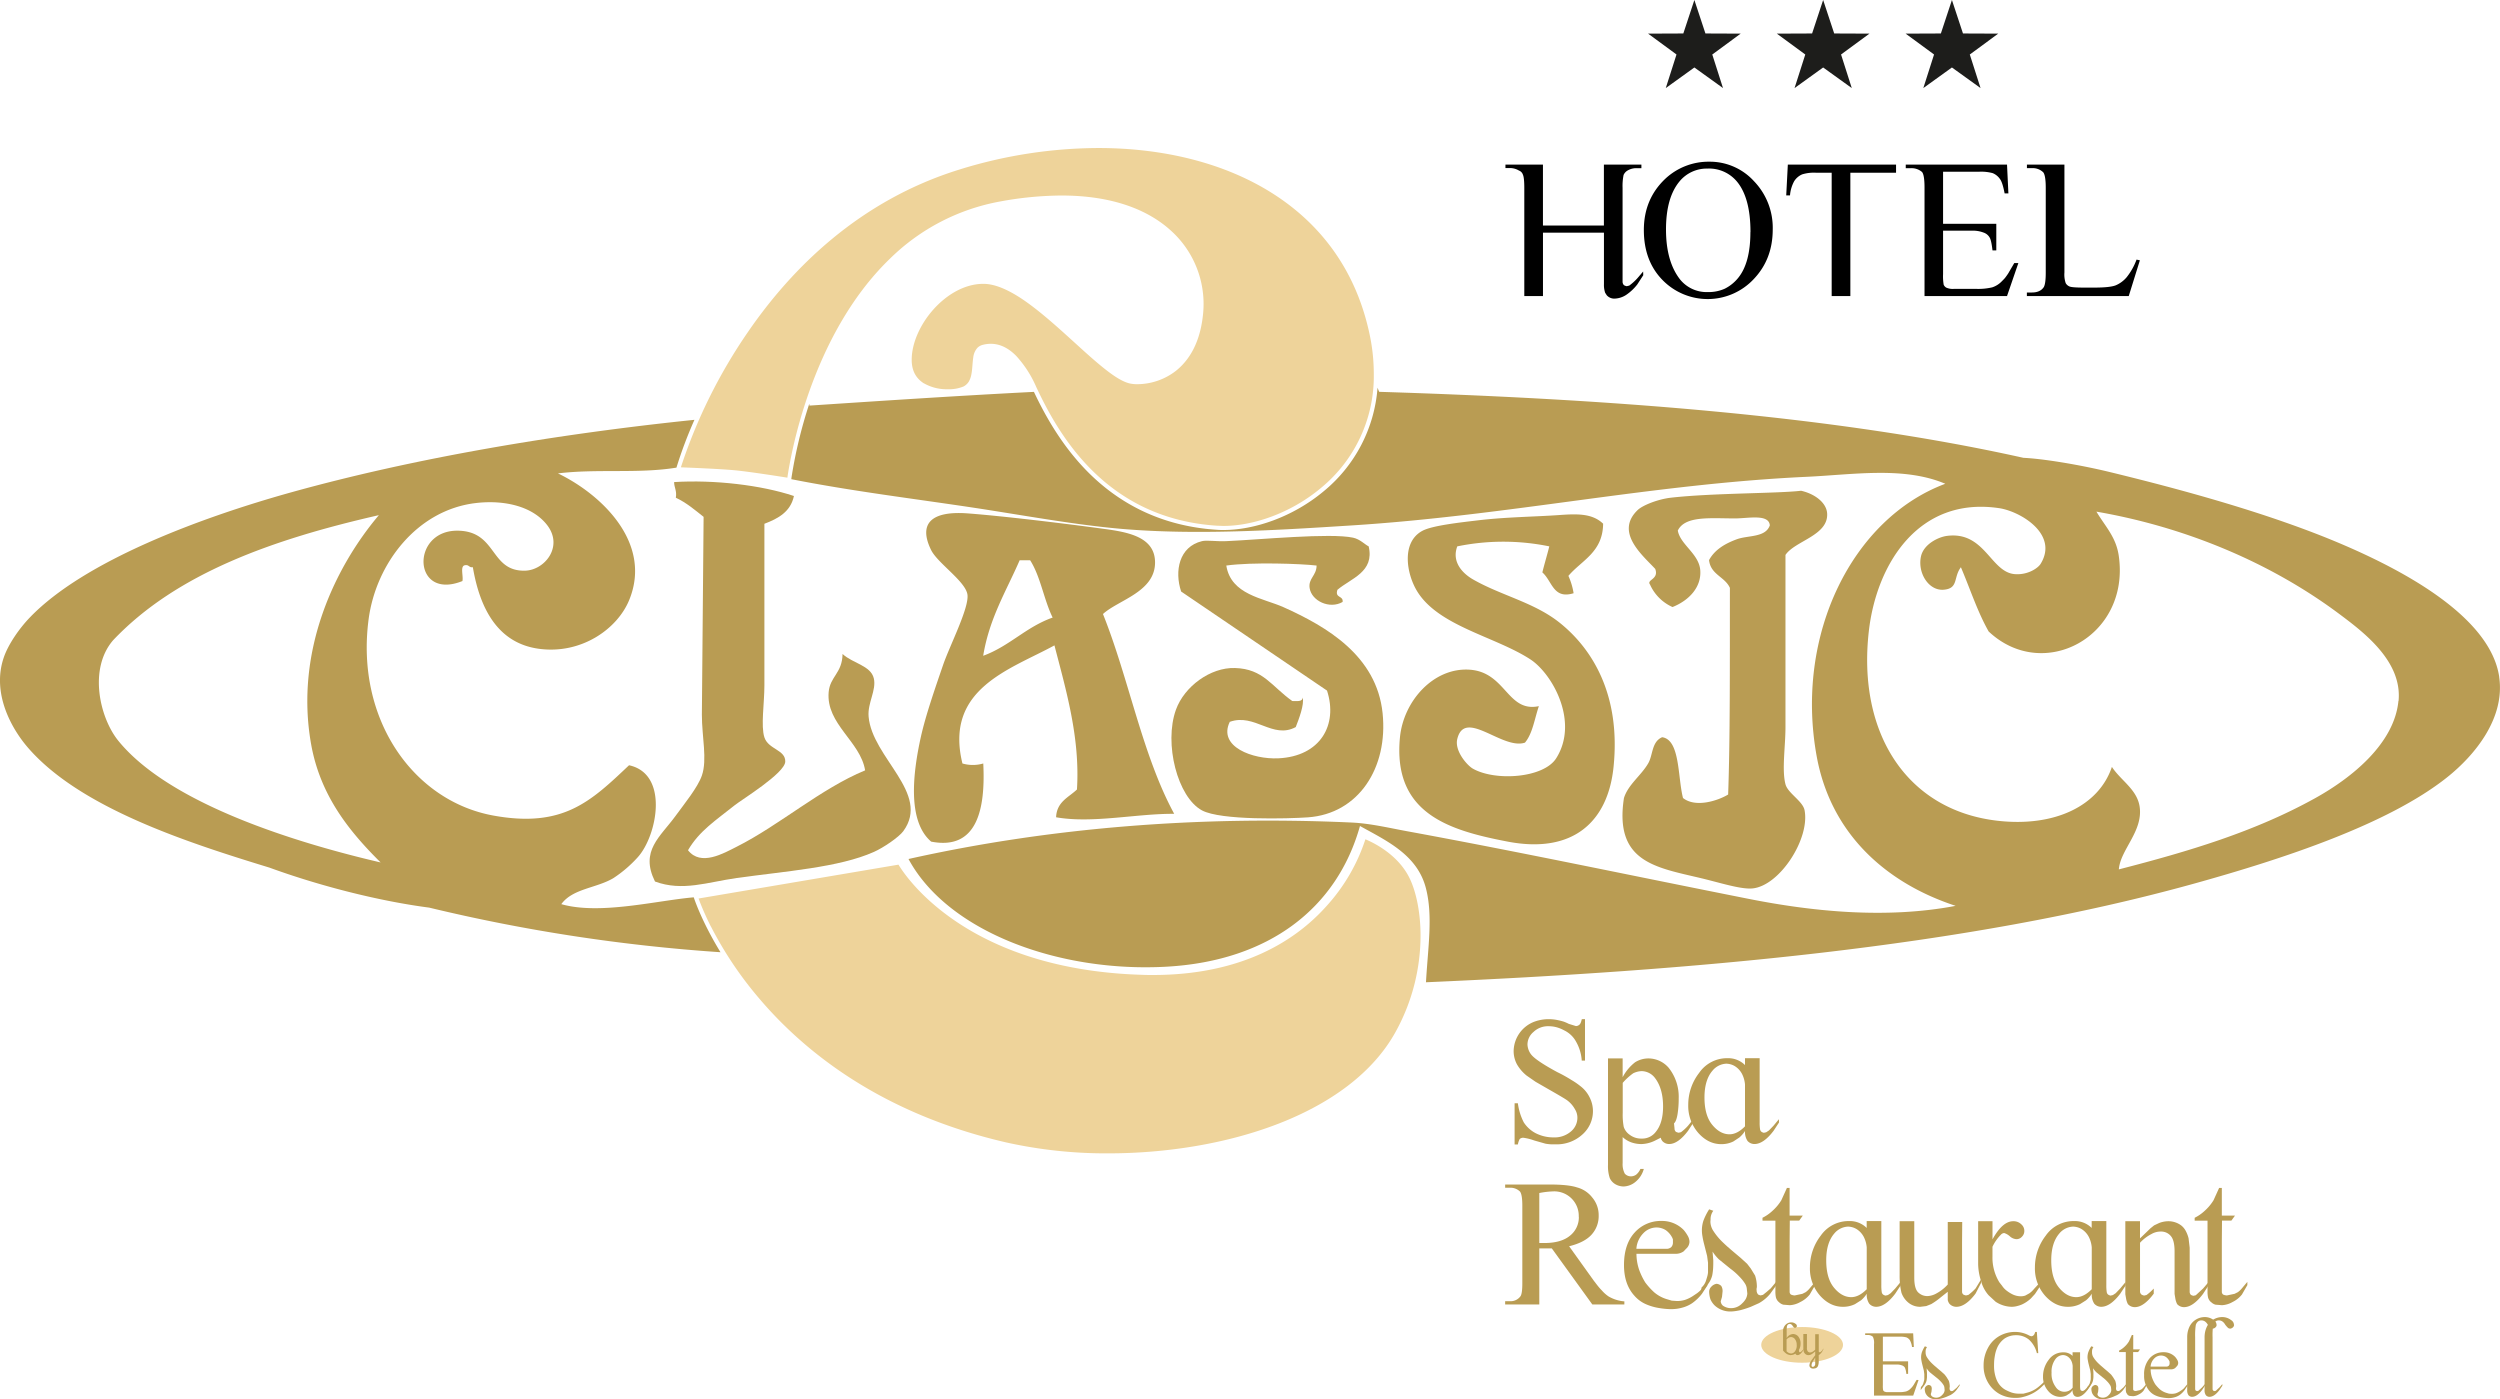 <svg xmlns="http://www.w3.org/2000/svg" viewBox="0 0 1000 559.72"><defs><style>.cls-1{fill:#eed39a;}.cls-2{fill:#b99c53;}.cls-3{fill:#1d1d1b;}</style></defs><title>Logo Hotel Classic</title><g id="Capa_2" data-name="Capa 2"><g id="Capa_1-2" data-name="Capa 1"><path class="cls-1" d="M284.35,370.56a149,149,0,0,0,19,28.44c18.35,21.74,49.12,46.38,99,57.94a183.74,183.74,0,0,0,41,4.4c23.11,0,47.32-3.83,68-11.85s37.88-20.24,47-36.94a79.83,79.83,0,0,0,9.87-38.24c0-10.31-2.14-18.94-4.86-23.95-4.84-9-14.36-13.47-17.2-14.64a73.7,73.7,0,0,1-15.58,26.74C518.24,376.26,496.83,390,461.14,390c-1.38,0-2.78,0-4.2-.07-37.45-1.1-61.92-12.2-77-23.07-13.17-9.47-19.19-18.75-20.55-21L279.44,359.4c.2.55.48,1.33.88,2.33.84,2.1,2.15,5.13,4,8.84"/><path class="cls-1" d="M369.56,153.32a18.32,18.32,0,0,0,9.53,2.38,15.21,15.21,0,0,0,6.33-1.11,5.45,5.45,0,0,0,2.13-2,8.83,8.83,0,0,0,1-2.86c.43-2.12.41-4.56.75-6.72a7,7,0,0,1,1.61-3.82,4.58,4.58,0,0,1,2.19-1.25,12.76,12.76,0,0,1,3.22-.42c3.8,0,7.21,1.83,10.18,4.86a44.42,44.42,0,0,1,7.95,12.31c4.37,9.36,11.3,22.59,22.74,33.8s27.37,20.41,49.88,21.81c.78,0,1.57.07,2.37.07,11.67,0,26.75-5,38.85-15.11a57.78,57.78,0,0,0,21.23-45.56A76,76,0,0,0,548,134.51c-5.29-26-19.49-44.73-38.86-57.07s-43.92-18.23-69.81-18.23a188.87,188.87,0,0,0-55.41,8.56c-40.17,12.41-67.25,39.57-84.72,65a211,211,0,0,0-26.85,54.16h0c3.57.14,15.3.61,21.14,1.14s18.18,2.47,21.46,3c1-7,9-56.55,40.85-87.42a84.32,84.32,0,0,1,44.33-23.07,137.74,137.74,0,0,1,24.48-2.37c20.21,0,34.44,5.63,43.6,13.9a39.46,39.46,0,0,1,13.22,29.5c0,1.21-.06,2.43-.17,3.62-1.08,11.86-5.67,19-11,23.19a25.39,25.39,0,0,1-15.26,5.26,13.82,13.82,0,0,1-3.2-.32c-2.62-.65-5.57-2.47-8.87-5s-6.92-5.72-10.73-9.18c-7.63-6.91-16.07-14.81-24-20-5.32-3.45-10.42-5.65-14.84-5.64H393c-7.27.11-14.38,4.34-19.66,10.27s-8.67,13.52-8.66,20.09v.43c.12,4.51,2.09,7.22,4.84,9"/><path class="cls-2" d="M281.44,206.74c-3.49-2.76-6.84-5.65-11.11-7.65.48-2.79-.66-4-.69-6.26,16-1,34.91,1.21,47.93,5.57-1.34,6.3-6.24,9-11.81,11.11v64.59c0,7.27-1.48,16.33,0,20.85,1.59,4.85,8.51,4.93,8.34,9.72-.17,4.63-17.44,15.2-20.15,17.37-7.66,6.13-14.21,10.28-18.75,18.05,5.11,6.57,14.24,1.24,19.45-1.39,17.29-8.7,33.53-23.17,51.4-30.56-1.89-11.6-15.65-18.49-14.59-31.26.53-6.3,5.45-7.59,5.56-15.29,4.06,3.75,11.28,4.61,12.5,9.74,1.13,4.72-2.55,9.84-2.08,15.28,1.39,16.55,24.95,30.7,13.89,45.84-1.74,2.39-8,6.66-11.8,8.33-14,6.24-35.32,7.68-54.88,10.43C283,352.85,273,356.68,262,352.61c-6.11-12.33,2.11-17.8,8.33-26.39,3.4-4.68,8.77-11.24,10.42-16,2.22-6.4,0-15.47,0-24.31l.69-79.18"/><path class="cls-2" d="M714.19,222v68.77c0,7.87-1.51,17.18,0,22.93.94,3.59,6.93,6.72,7.64,10.41,2.19,11.45-10,30.23-20.84,31.26-4.7.45-13.21-2.36-20.84-4.16-18.12-4.31-34.48-6.5-30.57-32,1.71-5.45,6.9-9,9.72-13.9,1.91-3.31,1.33-8.62,5.56-10.42,7.22,1,6.19,15.95,8.34,24.31,4.9,3.93,13.71,1.23,18.06-1.39.8-22.15.67-51.65.7-82.66-2-4.47-7.71-5.26-8.34-11.11,2.22-4.06,6.17-6.52,11.12-8.34,4.5-1.65,11.47-.6,13.19-5.56-.4-4.67-8.67-2.77-13.89-2.77-9.87,0-20-1.16-22.92,4.86,1,5.67,8.58,9.32,9,16s-4.46,11.91-11.11,14.59a17.79,17.79,0,0,1-9-9c-1.54-2,3.68-2,2.08-6.26-5-5.41-16.36-14.67-6.95-23.61,2-1.86,8-4.27,13.2-4.87,16.74-1.89,42.76-1.67,52.09-2.78,5.56,1.25,10.12,4.79,10.42,9,.64,8.89-12.84,11-16.66,16.67"/><path class="cls-2" d="M407.86,224.11c-5.32,12.28-12.1,23.08-14.58,38.2,10.52-3.84,17.16-11.55,27.78-15.28-3.51-7.14-4.85-16.45-9-22.92Zm33.34,21.53c10.34,25.79,15.75,56.5,28.48,79.89-15.17-.11-32.62,3.94-47.24,1.38.26-6.22,5-7.92,8.34-11.11,1.33-20.84-4.54-40.32-9-57.65-17.59,9.63-44.14,17.27-36.81,47.24a14.89,14.89,0,0,0,8.34,0c.9,18-2.3,34.87-20.84,31.26-9.55-8.16-7.35-27.2-4.17-41.68,1.95-8.84,5.81-19.85,9-29.17C380,258.06,387.56,243.35,387,238s-12-12.7-14.59-18.06c-5.15-10.57.17-15.63,14.59-14.59,13.54,1,38.51,4,54.88,6.24,9.7,1.31,20,3.34,20.14,13.2.17,12-14.79,15.2-20.84,20.83"/><path class="cls-2" d="M641.25,209.52c-.15,11.43-8.58,14.57-13.89,20.83a26.9,26.9,0,0,1,2.08,6.94c-8.19,2.51-8.5-4.81-12.5-8.33.87-3.53,1.9-6.89,2.78-10.41a91.55,91.55,0,0,0-36.81,0c-2.4,6.44,2.45,11,6.25,13.19,11.28,6.48,24.57,9.22,34.73,17.37C637,259.59,648.36,278,645.42,306.77c-2.25,22-16.26,34.88-42.37,29.87-23.57-4.53-46-11.27-43.07-41.68,1.4-14.56,13.44-28,27.79-27.09,14.64.93,15.09,17.25,27.78,14.59-1.72,5-2.49,10.93-5.56,14.59-9,3.06-24.12-13.88-27.09-1.4-1.12,4.75,4,10.55,6.25,11.81,9,5.11,28.32,3.8,33.34-4.17,9.24-14.65-1.57-33.86-10.42-39.59-14-9.09-36.55-13.2-45.15-27.09-4.37-7.06-6.48-19.77,2.09-24.31,4-2.11,15-3.3,22.23-4.17,10.89-1.3,22.61-1.43,32-2.08,7.2-.51,13.57-.88,18.06,3.48"/><path class="cls-2" d="M472.46,236.61c-2.74-8.18-.82-17.94,8.33-20.15,2-.48,5.71.18,9.72,0,13.53-.6,41.6-3.36,50.71-1.39,2.83.61,4.75,2.77,6.25,3.48,2.43,10.26-7.12,12.79-12.5,17.37-1.13,3.44,2.42,2.2,2.08,4.86-5.15,3-12.41-.36-13.2-5.56-.58-3.83,2.75-4.95,2.79-9-6.14-.73-25.74-1.44-36.12,0,1.88,11.73,14.73,13,22.93,16.68,17.11,7.7,37.21,19.32,39.59,42.37,2.27,21.9-9.64,40.24-29.87,41.67-7.8.55-34.83,1.29-42.37-2.78-9.79-5.26-15.3-26.74-10.42-40.28,3.34-9.27,13.79-17,23.62-16.67,11.33.32,14.61,7.32,22.91,13.2,1.85,0,4.1.38,4.17-1.39.7,2.8-1.54,8.64-2.78,11.81-9.24,5-16.43-5.67-26.39-2.09-4.84,10,9.27,15.07,19.45,14.59,16.78-.79,23.91-13.36,19.45-27.09Z"/><path class="cls-2" d="M999.67,270.65c-3.65-24.1-38.57-42.52-62.52-52.79-28.69-12.31-64.23-22-93.77-29.17-11-2.65-25.66-5.17-34-5.56-78.62-17.55-171.25-23.69-257.7-26.4-.25-.54-.46-1.1-.66-1.66a59.28,59.28,0,0,1-21.6,41.48C517,206.9,501.6,212,489.47,212c-.84,0-1.67,0-2.48-.07-22.93-1.42-39.29-10.86-51-22.3-11.1-10.88-18-23.55-22.42-32.88-30.22,1.54-60,3.52-89.8,5.49,0-.24,0-.46-.07-.69A186.06,186.06,0,0,0,316.6,191c0,.28-.07.49-.09.67,24.49,4.84,48.92,7.77,74,11.57,19.56,3,40.13,6.79,58.35,8.33,29.75,2.53,61.7.52,91.69-1.39,63.1-4,120.18-16.57,182-19.45,18.82-.87,38.93-4.25,55.57,2.78C741,207.37,717.78,253.9,726.69,302.6c5.67,30.94,27.69,50.6,55.57,59.74-28.28,5.39-58.08,2.1-82.66-2.77-45.77-9.07-91.57-18.79-136.84-27.09-7.3-1.34-14.69-3.13-22.23-3.47-60.76-2.78-120.79,2-177.13,14.59,15.7,29.13,60.3,45.57,103.49,43.06,40.71-2.37,67.87-23.36,77.1-56.26,10.57,5.9,23,11.49,26.4,25,2.85,11.17.77,23.64,0,37.51,104.32-4.58,214.8-13.7,307.71-39.59,35.3-9.84,77.09-23.57,100.72-42.37,11.11-8.85,23.35-23.69,20.83-40.29m-40.28,9.72c-1.66,17.07-18.61,30.74-33.34,38.91-24.29,13.45-50.35,21.21-78.49,28.47.57-7.82,9.71-15.21,8.33-25-1-7-7.56-10.54-11.11-16-5.25,15.64-23,24.18-45.85,21.53-36.12-4.19-56-34.91-51.39-75.71,3-26.76,19.77-54.09,52.09-49.32,8.52,1.26,23.91,10.39,16.67,22.23-1,1.71-5.14,4.6-10.41,4.16-9.66-.79-11.93-17.25-27.09-15.29-3.43.45-9.4,3.31-10.42,8.34-1.34,6.59,3.15,13.6,9,13.2,6.16-.43,3.9-4.95,7-9,3.67,8.6,6.66,17.88,11.11,25.7,21.81,20.52,56.41,2.15,52.09-29.87-1-7.76-5.22-11.8-9-18.07,36.36,6.28,70.3,20.84,97.24,41,10,7.46,25.15,19,23.62,34.74"/><path class="cls-2" d="M277.52,359h0l0-.07c-14.78,1.26-37.59,7.15-53,2.73,4.57-6.27,14-6.35,20.84-10.41a50.15,50.15,0,0,0,9.73-8.34c7.74-8.52,12.69-33.28-3.47-36.81-15.28,14.46-26.33,25.18-54.18,20.14-32.09-5.79-55.26-38.54-50-78.5,2.92-22.23,19.33-43.84,43.06-46.54,11.3-1.29,22.68,1.32,28.48,9,6.43,8.58-1.18,17.9-9,18.07-14.2.3-11-15.95-27.09-16-18.76,0-17.82,28.16,2.08,20.15.43-1.89-.88-5.52.7-6.25,2-.57,1.8,1,3.47.7,2.88,17,10.23,30.43,26.4,32.64,16.88,2.31,31.33-7.82,36.12-19.45,9.51-23.12-11.47-42.53-28.48-50.7,15.79-1.92,32.2.18,47.4-2.31a171.33,171.33,0,0,1,7.2-19.12c-55.24,5.71-111.9,15.24-161.57,29.08C80.44,207,33.8,224.24,11.93,247c-4.2,4.37-8.61,10.69-10.42,16-4.89,14.26,3.07,28.46,9.72,36.12,20.82,24,63.26,37.74,96.55,47.93,19.21,7,42.78,13.23,63.9,16A694.94,694.94,0,0,0,288.2,380.89C280.38,368.09,277.54,359,277.52,359M47.36,296.35c-7.54-9.27-12-28.86-2.08-40.29,25.36-26.73,63.86-40.33,106.27-50-17.1,20.19-33.83,53.89-27.09,91.69,3.69,20.64,15.37,34.91,27.79,47.23C118.82,337.2,68,321.7,47.36,296.35"/><path class="cls-2" d="M634,407.66v16.57h-1.3a17.5,17.5,0,0,0-2.25-7.52,10.65,10.65,0,0,0-4.77-4.56,14.3,14.3,0,0,0-3-1.23,11.87,11.87,0,0,0-3.22-.43,8.37,8.37,0,0,0-6.08,2.31,6.59,6.59,0,0,0-2.39,5,7,7,0,0,0,1.52,4.06q2,2.46,10.42,7a56.13,56.13,0,0,1,5.72,3.18,28.22,28.22,0,0,1,3.47,2.38,12.64,12.64,0,0,1,3.69,4.45,12.15,12.15,0,0,1,1.37,5.54,12.44,12.44,0,0,1-4.2,9.37,15.21,15.21,0,0,1-10.86,3.95c-.53,0-1.08,0-1.66,0a20.14,20.14,0,0,1-2.24-.25l-4.56-1.3a20.19,20.19,0,0,0-4.34-1.08,2.11,2.11,0,0,0-1.45.51,7.71,7.71,0,0,0-.72,2.17h-1.31V441.3h1.31a23,23,0,0,0,2.35,7.63,12.61,12.61,0,0,0,4.81,4.37,15.62,15.62,0,0,0,7.09,1.66,10,10,0,0,0,6.95-2.35,7.15,7.15,0,0,0,2.61-5.46,6.36,6.36,0,0,0-1-3.48,11,11,0,0,0-3-3.47q-.8-.66-7.53-4.49l-5.21-3-3.55-2.46a16,16,0,0,1-3.91-4.56,11.16,11.16,0,0,1-1.3-5.43,12.78,12.78,0,0,1,8.47-11.65,16.53,16.53,0,0,1,5.5-.94,17.21,17.21,0,0,1,3.58.36,25.17,25.17,0,0,1,2.46.62,17.39,17.39,0,0,1,2.06.9l2.82.87a2,2,0,0,0,1.37-.51c.39-.24.72-1,1-2.24Z"/><path class="cls-2" d="M677.38,449l-2.17,3.33q-4,5.29-7.57,5.28a3.64,3.64,0,0,1-2.74-1.23l-.44-.72-.14-.58-2.53,1.27a13.2,13.2,0,0,1-5,1.27,12,12,0,0,1-4.55-.78,10.19,10.19,0,0,1-3.18-2v10.35a8,8,0,0,0,.86,4.27,3.26,3.26,0,0,0,2.37,1.08,3.63,3.63,0,0,0,2.15-.66,6,6,0,0,0,1.72-2.3h1.36a10,10,0,0,1-3.44,5.26,7.78,7.78,0,0,1-4.66,1.75,6.75,6.75,0,0,1-3.08-.79,5.53,5.53,0,0,1-2.42-2.54,14.94,14.94,0,0,1-.72-5.3V423.36h5.86v7.53a18.31,18.31,0,0,1,5-6,10.07,10.07,0,0,1,5.27-1.52,10.74,10.74,0,0,1,8.15,3.76,18.56,18.56,0,0,1,4,12.16,39.87,39.87,0,0,1-.47,6.44c-.32,1.88-.79,3.09-1.41,3.62l.21,2a1.77,1.77,0,0,0,.56,1.38,4.18,4.18,0,0,0,1.11.36l.92-.22a18.54,18.54,0,0,0,2.83-2.6l2.12-2.61Zm-12.15-6.41q0-7.14-3.24-11.4a6.83,6.83,0,0,0-5.33-2.74,8.23,8.23,0,0,0-3.39.87,24.4,24.4,0,0,0-4.18,3.82v12.05a26.19,26.19,0,0,0,.4,5.55,6.18,6.18,0,0,0,2.34,3.14,7.49,7.49,0,0,0,4.83,1.55,6.77,6.77,0,0,0,5.69-2.74q2.88-3.53,2.88-10.1"/><path class="cls-2" d="M711.6,449l-2.18,3.33q-4,5.28-7.64,5.28a3.68,3.68,0,0,1-2.76-1.23,6.34,6.34,0,0,1-1-4,11.55,11.55,0,0,1-2.31,2.64l-2.38,1.57a10.77,10.77,0,0,1-4.83,1.07q-5.19,0-9.2-4.51a16.42,16.42,0,0,1-4-11.3,20.75,20.75,0,0,1,4.34-12.67A13.54,13.54,0,0,1,691,423.28a9.5,9.5,0,0,1,7,2.75v-2.75h5.86V449a16.34,16.34,0,0,0,.15,2.61,1.63,1.63,0,0,0,.54,1.08,2.77,2.77,0,0,0,1,.43l.94-.22,1.09-.72,1.81-1.88,2.17-2.61ZM698,450.5V433.83a11.29,11.29,0,0,0-1.19-4.26,8.16,8.16,0,0,0-2.86-3.1,7,7,0,0,0-3.4-1,7.57,7.57,0,0,0-5.57,2.82Q681.79,432,681.79,439q0,7.15,3.11,10.93t6.88,3.79q3.1,0,6.22-3.18"/><path class="cls-2" d="M649.74,521.78H636.93l-16.21-22.43h-5v22.43H602.06v-1.31h1.81a4.83,4.83,0,0,0,4.34-2q.73-1.08.72-5.21v-31q0-4.48-.94-5.64a5.4,5.4,0,0,0-4.12-1.52h-1.81v-1.3h17.44q7.82,0,11.29,1.16A11.41,11.41,0,0,1,636.9,479a10.89,10.89,0,0,1,2.57,7.2,11,11,0,0,1-2.82,7.63q-2.82,3.15-9,4.67l9.84,13.74,1.23,1.6c.77,1,1.42,1.74,2,2.32a14,14,0,0,0,2.67,2.39,14.75,14.75,0,0,0,6.36,2ZM631.5,486.69a9.79,9.79,0,0,0-10.28-10.13,33.4,33.4,0,0,0-5.5.65v20h2q6.73,0,10.27-2.93a9.36,9.36,0,0,0,3.55-7.56"/><path class="cls-2" d="M682.95,514.18l-2.17,3.33a18.06,18.06,0,0,1-3.91,3.76,13,13,0,0,1-4.05,1.81,17.09,17.09,0,0,1-2.17.44,19.33,19.33,0,0,1-2.53.14,31.32,31.32,0,0,1-4.37-.43,21.28,21.28,0,0,1-5.47-1.59,13,13,0,0,1-4.56-3.4q-4.13-4.56-4.12-12.23,0-8.32,4.27-13a14,14,0,0,1,10.71-4.63,12.1,12.1,0,0,1,8.9,3.62,15,15,0,0,1,1.59,2.28,4.9,4.9,0,0,1,.72,2.42,3.84,3.84,0,0,1-1.37,2.82l-.94,1a5.35,5.35,0,0,1-3.26,1H654.58a20.25,20.25,0,0,0,1.09,6.44,26.52,26.52,0,0,0,2.46,5.06,28.51,28.51,0,0,0,3.55,3.91,14.08,14.08,0,0,0,4.85,2.68l2.17.65,2.1.15a11.13,11.13,0,0,0,3.15-.44,14.08,14.08,0,0,0,3.58-1.81l1.3-.87a13.53,13.53,0,0,0,1.05-.87,7.43,7.43,0,0,0,.9-1l2.17-2.61Zm-14-19a8.41,8.41,0,0,0-2.63-3.11,6.94,6.94,0,0,0-3.73-1.08,7.3,7.3,0,0,0-5.26,2.31,9.81,9.81,0,0,0-2.78,6.22h11.86a2.79,2.79,0,0,0,2.1-.68,2.68,2.68,0,0,0,.66-1.92v-1.16Z"/><path class="cls-2" d="M710.52,514.11l-2.39,3.33a15.47,15.47,0,0,1-4.56,3.83l-3.25,1.45a37.71,37.71,0,0,1-4.27,1.37c-.63.14-1.28.26-2,.36a14.34,14.34,0,0,1-2,.15,9.13,9.13,0,0,1-6.15-2.39,7.88,7.88,0,0,1-1.74-2.53,10.6,10.6,0,0,1-.5-3,2.87,2.87,0,0,1,.87-2,3.63,3.63,0,0,1,2.1-1.16,3,3,0,0,1,1.88.87,3.82,3.82,0,0,1,.51,2.26l-.22,2.11-.51,1.75a2.55,2.55,0,0,0,.87,1.75,5.65,5.65,0,0,0,3.33,1,6,6,0,0,0,4.27-1.81,8.26,8.26,0,0,0,1.52-1.82,5.52,5.52,0,0,0,.65-2.18l-.22-2.1a4.64,4.64,0,0,0-.65-1.82,16.44,16.44,0,0,0-2.32-2.9,26.28,26.28,0,0,0-3.62-3.19l-4.56-3.7a16.7,16.7,0,0,1-2.54-3.12l.29,3.55v1q0,1.16-.07,2.28a24.48,24.48,0,0,1-.33,2.61,9.57,9.57,0,0,1-1.7,3.58l-2.82,3.83.22-2.46a6.26,6.26,0,0,0,1.81-2.82c.24-.77.42-1.37.54-1.81a8.24,8.24,0,0,0,.25-1.45v-3.83l-.37-2.75-1.34-5.28c-.2-.82-.37-1.67-.52-2.57a13.6,13.6,0,0,1-.22-2.14,12.55,12.55,0,0,1,.58-4,22.2,22.2,0,0,1,.91-2.13,24.55,24.55,0,0,1,1.41-2.5l1.66.58a5.63,5.63,0,0,0-1.09,3.47l-.07.87a7,7,0,0,0,1.16,3.69,24.26,24.26,0,0,0,3.26,4.05q1,1,2.46,2.32,1.08.95,2.53,2.17l2.75,2.32,2.53,2.31,1.45,1.88,1.73,2.82a14.84,14.84,0,0,1,.72,4.2,3.76,3.76,0,0,1-.15,1.16l.07,1a2.67,2.67,0,0,0,.58,1.23,3.6,3.6,0,0,0,1,.36l.94-.22,1.44-1.15,1.67-1.45,2.17-2.61Z"/><path class="cls-2" d="M711.46,520.77a3.82,3.82,0,0,1-1.08-1.74,11,11,0,0,1-.22-2.53V488.27H705v-1.16a16.65,16.65,0,0,0,3.84-2.64,19.06,19.06,0,0,0,3.7-4.38l2.23-4.92h1.07v11.07h5.28l-1.44,2h-3.76l-.07,8.32v20.26a1.46,1.46,0,0,0,.51,1,4.12,4.12,0,0,0,1.53.36l3.06-.65,1.31-.66a8.26,8.26,0,0,0,1.61-1.52l2.19-2.61v1.3l-2.17,3.77a10.85,10.85,0,0,1-3.77,3,9.56,9.56,0,0,1-4.2,1.27l-2.6-.21a4,4,0,0,1-1.88-1.16"/><path class="cls-2" d="M760.29,514.11l-2.18,3.33q-4,5.28-7.64,5.28a3.68,3.68,0,0,1-2.76-1.23,6.34,6.34,0,0,1-1-4,11.55,11.55,0,0,1-2.31,2.64L742,521.65a10.77,10.77,0,0,1-4.83,1.07q-5.19,0-9.2-4.51a16.42,16.42,0,0,1-4-11.3,20.75,20.75,0,0,1,4.34-12.67,13.54,13.54,0,0,1,11.36-5.81,9.5,9.5,0,0,1,7,2.75v-2.75h5.86v25.69a16.34,16.34,0,0,0,.15,2.61,1.63,1.63,0,0,0,.54,1.08,2.77,2.77,0,0,0,1,.43l.94-.22,1.09-.72,1.81-1.88,2.17-2.61Zm-13.6,1.53V499a11.29,11.29,0,0,0-1.19-4.26,8.16,8.16,0,0,0-2.86-3.1,7,7,0,0,0-3.4-1,7.57,7.57,0,0,0-5.57,2.82q-3.19,3.75-3.18,10.68,0,7.15,3.11,10.93t6.88,3.79q3.1,0,6.22-3.18"/><path class="cls-2" d="M792.42,513.17l-2.2,4.27q-4,5.29-7.68,5.28a3.71,3.71,0,0,1-2.78-1.23,3.92,3.92,0,0,1-.66-1.45v-3.33l-2.61,2.07a29,29,0,0,1-4,2.86l-2,.79-2.39.29a7.38,7.38,0,0,1-4.52-1.48,8.92,8.92,0,0,1-3-4.15,29.11,29.11,0,0,1-.73-7V488.49h5.86v22.57q0,4.41,1.59,5.93a5.65,5.65,0,0,0,1.67,1.08,5.38,5.38,0,0,0,2.1.36,8,8,0,0,0,3.4-1,17.27,17.27,0,0,0,4.63-3.62v-25h5.79l-.07,8.18v19.83a1.45,1.45,0,0,0,.53,1,3.86,3.86,0,0,0,1.06.36l.94-.22a19.39,19.39,0,0,0,2.89-2.6l2.17-3.55Z"/><path class="cls-2" d="M816.3,514.11,814,517.58l-1.73,1.88a13.56,13.56,0,0,1-3.47,2.32,11.91,11.91,0,0,1-1.7.58,8.75,8.75,0,0,1-2.42.36,11.83,11.83,0,0,1-3.08-.47,12.11,12.11,0,0,1-3.36-1.56l-2.82-2.61a14.07,14.07,0,0,1-3-5.68,23,23,0,0,1-1.16-6.76V488.49H797v7.24q4-7.24,8.27-7.24a4.38,4.38,0,0,1,3.24,1.23,3.43,3.43,0,0,1,1.22,2.67,3.2,3.2,0,0,1-.94,2.28,2.91,2.91,0,0,1-2.16,1,4.24,4.24,0,0,1-2.66-1.12,6.2,6.2,0,0,0-2.3-1.34,2,2,0,0,0-1.37.73,17.12,17.12,0,0,0-3.31,4.77v3.91a18.82,18.82,0,0,0,2.74,10.28l1.08,1.38a8.08,8.08,0,0,0,1.87,2,13.94,13.94,0,0,0,2.45,1.52,7.85,7.85,0,0,0,3.1.72,5.45,5.45,0,0,0,1.87-.29l1.59-.87a8.81,8.81,0,0,0,1.94-1.81l2.6-2.82Z"/><path class="cls-2" d="M850.3,514.11l-2.18,3.33q-4,5.28-7.64,5.28a3.68,3.68,0,0,1-2.76-1.23,6.34,6.34,0,0,1-1-4,11.55,11.55,0,0,1-2.31,2.64L832,521.65a10.77,10.77,0,0,1-4.83,1.07q-5.19,0-9.2-4.51a16.42,16.42,0,0,1-4-11.3,20.75,20.75,0,0,1,4.34-12.67,13.54,13.54,0,0,1,11.36-5.81,9.5,9.5,0,0,1,7,2.75v-2.75h5.86v25.69a16.34,16.34,0,0,0,.15,2.61,1.63,1.63,0,0,0,.54,1.08,2.77,2.77,0,0,0,1,.43l.94-.22,1.09-.72,1.81-1.88,2.17-2.61Zm-13.6,1.53V499a11.29,11.29,0,0,0-1.19-4.26,8.16,8.16,0,0,0-2.86-3.1,7,7,0,0,0-3.4-1,7.57,7.57,0,0,0-5.57,2.82q-3.19,3.75-3.18,10.68,0,7.15,3.11,10.93t6.88,3.79q3.1,0,6.22-3.18"/><path class="cls-2" d="M883.37,514.25l-2.17,3.33q-4,5.28-7.6,5.28a3.65,3.65,0,0,1-2.75-1.23,7.9,7.9,0,0,1-.73-2.32l-.29-1.73v-17q0-3.9-1.16-5.71a5,5,0,0,0-4.34-2.25,7.35,7.35,0,0,0-3.76,1,16.39,16.39,0,0,0-4.56,3.48v19.68a1.79,1.79,0,0,0,.65,1.09,3.74,3.74,0,0,0,1,.36l.94-.22a19.06,19.06,0,0,0,2.9-2.6v2.06q-4,5.39-7.6,5.39a3.64,3.64,0,0,1-2.75-1.24,7.79,7.79,0,0,1-.73-2.26l-.29-1.67V488.49H856v6.87l4.2-4.05,1.44-1.16,2-.94a10.52,10.52,0,0,1,3.62-.72,8.59,8.59,0,0,1,5.28,1.73,6.88,6.88,0,0,1,1.73,2.1,12.51,12.51,0,0,1,1.16,3l.44,3.76v17.51a1.84,1.84,0,0,0,.5,1.37,3.55,3.55,0,0,0,1,.36l.94-.22,2.9-2.67,2.17-2.53Z"/><path class="cls-2" d="M884.31,520.77a3.86,3.86,0,0,1-1.08-1.74,11,11,0,0,1-.22-2.53V488.27h-5.14v-1.16a16.66,16.66,0,0,0,3.85-2.64,19.16,19.16,0,0,0,3.7-4.38l2.23-4.92h1.08v11.07H894l-1.45,2H888.8l-.07,8.32v20.26a1.47,1.47,0,0,0,.51,1,4.12,4.12,0,0,0,1.53.36l3.06-.65,1.31-.66a8.56,8.56,0,0,0,1.61-1.52l2.19-2.61v1.3l-2.17,3.77a10.78,10.78,0,0,1-3.76,3,9.58,9.58,0,0,1-4.2,1.27l-2.61-.21a4,4,0,0,1-1.88-1.16"/><path d="M657.3,110.09l-2.38,3.68a19.16,19.16,0,0,1-4.53,4.24,9,9,0,0,1-4.69,1.44,4,4,0,0,1-3-1.35l-.64-1a9.62,9.62,0,0,1-.48-3.42V93.08H617.19v25.34h-7.47V75.21q0-4.13-.55-5.32a2.6,2.6,0,0,0-1.59-1.67,7,7,0,0,0-3.49-1h-1.91V65.84h15V90.22h24.38V65.84h15v1.43h-1.91a6.84,6.84,0,0,0-3.5.87A3.89,3.89,0,0,0,649.43,70a22.33,22.33,0,0,0-.4,5.16v37.41a2,2,0,0,0,.56,1.51,3.73,3.73,0,0,0,1.11.4l1-.24a21.28,21.28,0,0,0,3.18-2.86l2.38-2.78Z"/><path d="M709.09,91.81q0,11.84-7.59,19.82A25.24,25.24,0,0,1,665,112q-7.46-7.63-7.46-20t8.58-20.49a25.35,25.35,0,0,1,17.71-6.83,23.87,23.87,0,0,1,17.75,7.78,26.84,26.84,0,0,1,7.51,19.38m-8.9,1q0-13.58-5.32-20.1A14.51,14.51,0,0,0,683,67.43a14.14,14.14,0,0,0-11.28,5.24q-5.33,6.52-5.32,19.14t5.48,19.78a13.64,13.64,0,0,0,11.2,5.24,15.89,15.89,0,0,0,6.83-1.35,16.25,16.25,0,0,0,5.4-4.37q4.85-6,4.85-18.27"/><path d="M732.67,118.42V69.09H726.4a16,16,0,0,0-5.48.64,7,7,0,0,0-3.26,2.78A14.24,14.24,0,0,0,716,78.15h-1.51l.64-12.31h43.29v3.26H740.14v49.33Z"/><path d="M807.34,105.23l-4.53,13.19h-33V75q0-5-1-6.2a6.41,6.41,0,0,0-4.69-1.51H762.3V65.84h40.51l.55,11.52h-1.51Q801,72.91,800,71.63a6.52,6.52,0,0,0-2.94-2.38,17.77,17.77,0,0,0-5.4-.56H777.23V89.51h21.29v10.64H797q-.47-4.05-1.11-5.08a4.39,4.39,0,0,0-2.35-2,12,12,0,0,0-4.8-.8H777.23v17.4a19.59,19.59,0,0,0,.24,4.21,2.46,2.46,0,0,0,1,1.15,6.3,6.3,0,0,0,3.1.52h8.89a24.65,24.65,0,0,0,6.4-.6,9.4,9.4,0,0,0,3.93-2.5c.58-.58,1-1,1.27-1.35s.66-.87,1.19-1.67l2.46-4.21Z"/><path d="M855.95,104.12l-4.45,14.3H810.75V117h2q3.33,0,4.76-2.15.79-1.35.79-5.8V75.13q0-4.92-1-6.2a6,6,0,0,0-4.53-1.67h-2V65.84h15V109a10.65,10.65,0,0,0,.51,4.25,3.12,3.12,0,0,0,1.55,1.35q1,.44,6,.44h3.81q6.35,0,8.65-.91a11.64,11.64,0,0,0,4.33-3.18,25.29,25.29,0,0,0,4-7.11Z"/><polygon class="cls-3" points="780.77 0 785.19 13.39 799.29 13.45 787.92 21.8 792.22 35.23 780.77 26.99 769.33 35.23 773.62 21.8 762.25 13.45 776.35 13.39 780.77 0"/><polygon class="cls-3" points="729.26 0 733.68 13.39 747.78 13.45 736.42 21.8 740.71 35.23 729.26 26.99 717.82 35.23 722.11 21.8 710.74 13.45 724.84 13.39 729.26 0"/><polygon class="cls-3" points="677.75 0 682.17 13.39 696.27 13.45 684.91 21.8 689.2 35.23 677.75 26.99 666.31 35.23 670.6 21.8 659.23 13.45 673.33 13.39 677.75 0"/><path class="cls-2" d="M767.42,552l-2.14,6.25H749.61V537.66a5.69,5.69,0,0,0-.45-2.94,3,3,0,0,0-2.22-.72h-.87v-.67h19.2l.26,5.46h-.72a7.7,7.7,0,0,0-.86-2.71,3.08,3.08,0,0,0-1.39-1.13,8.45,8.45,0,0,0-2.56-.27h-6.85v9.86h10.09v5h-.72a7.39,7.39,0,0,0-.53-2.41,2.06,2.06,0,0,0-1.11-.94,5.72,5.72,0,0,0-2.28-.38h-5.46v8.25a9.3,9.3,0,0,0,.11,2,1.18,1.18,0,0,0,.49.55,3,3,0,0,0,1.47.25h4.22a11.61,11.61,0,0,0,3-.28,4.43,4.43,0,0,0,1.86-1.19c.28-.28.48-.49.6-.64s.31-.41.57-.79l1.17-2Z"/><path class="cls-2" d="M783.83,554.26,782.59,556a8,8,0,0,1-2.37,2l-1.69.75a19.07,19.07,0,0,1-2.22.71c-.33.07-.67.14-1,.19a7.53,7.53,0,0,1-1.05.07,4.76,4.76,0,0,1-3.2-1.24,4.19,4.19,0,0,1-.9-1.32,5.45,5.45,0,0,1-.26-1.58,1.49,1.49,0,0,1,.45-1,1.89,1.89,0,0,1,1.09-.6,1.55,1.55,0,0,1,1,.46,2,2,0,0,1,.26,1.18l-.11,1.1-.26.91a1.32,1.32,0,0,0,.45.91,2.94,2.94,0,0,0,1.73.53,3.12,3.12,0,0,0,2.22-.94,4.3,4.3,0,0,0,.79-.95,2.83,2.83,0,0,0,.34-1.13l-.11-1.09a2.36,2.36,0,0,0-.34-.94,8.37,8.37,0,0,0-1.2-1.51,14,14,0,0,0-1.88-1.66l-2.37-1.92a8.56,8.56,0,0,1-1.32-1.63l.15,1.85v.53c0,.4,0,.8,0,1.18a13.34,13.34,0,0,1-.17,1.36,5,5,0,0,1-.89,1.86l-1.47,2,.11-1.28a3.29,3.29,0,0,0,.94-1.47l.28-.94a4.36,4.36,0,0,0,.13-.75v-2l-.19-1.43-.7-2.75c-.1-.42-.19-.87-.27-1.34a6.83,6.83,0,0,1-.12-1.11,6.55,6.55,0,0,1,.3-2.07,11.9,11.9,0,0,1,.47-1.11,13.34,13.34,0,0,1,.73-1.3l.87.3a2.91,2.91,0,0,0-.57,1.8l0,.45a3.65,3.65,0,0,0,.6,1.92,12.67,12.67,0,0,0,1.69,2.11q.52.52,1.28,1.2l1.32,1.13,1.43,1.21,1.32,1.2.75,1,.9,1.47a7.67,7.67,0,0,1,.37,2.18,2,2,0,0,1-.07.6l0,.53a1.39,1.39,0,0,0,.3.64,1.93,1.93,0,0,0,.53.19l.49-.11.75-.6.87-.75,1.13-1.35Z"/><path class="cls-2" d="M818.72,552.64a33.39,33.39,0,0,1-3,2.94,15.77,15.77,0,0,1-4.21,2.48c-.5.2-1,.37-1.51.52-.25.08-.68.19-1.3.34a11.36,11.36,0,0,1-2.58.23,12.87,12.87,0,0,1-5.74-1.26,12,12,0,0,1-4.38-3.67,13.07,13.07,0,0,1-2.56-8.05,14.52,14.52,0,0,1,1.67-6.87,11.79,11.79,0,0,1,4.57-4.85,12.6,12.6,0,0,1,6.44-1.68,11.72,11.72,0,0,1,5.34,1.32,3.54,3.54,0,0,0,1.09.41,1.27,1.27,0,0,0,.87-.38l.34-.45.34-.9h.64l.56,8.47h-.56a10.6,10.6,0,0,0-3.22-5.44,7.88,7.88,0,0,0-5.1-1.71,8.1,8.1,0,0,0-4.46,1.24,8.9,8.9,0,0,0-3.18,4,13.61,13.61,0,0,0-.47,1.33,15.15,15.15,0,0,0-.37,1.66c-.11.64-.2,1.25-.25,1.83s-.07,1.26-.07,2a14.57,14.57,0,0,0,1.07,5.87,8.2,8.2,0,0,0,3.29,3.8,18.69,18.69,0,0,0,2.67,1.2,9.72,9.72,0,0,0,2.86.45h1.84l1.88-.5a11.51,11.51,0,0,0,3-1.37,14.07,14.07,0,0,0,1.66-1.26q1-.84,2.3-2.14Z"/><path class="cls-2" d="M836.15,554.26,835,556q-2.08,2.75-4,2.75a1.92,1.92,0,0,1-1.44-.64,3.33,3.33,0,0,1-.53-2.11,6.16,6.16,0,0,1-1.2,1.38l-1.24.81a5.59,5.59,0,0,1-2.52.56,6.26,6.26,0,0,1-4.78-2.34,8.54,8.54,0,0,1-2.08-5.88,10.79,10.79,0,0,1,2.26-6.59,7,7,0,0,1,5.91-3,4.94,4.94,0,0,1,3.65,1.43V540.9h3v13.36a8.24,8.24,0,0,0,.08,1.35.83.83,0,0,0,.28.56,1.49,1.49,0,0,0,.54.23l.49-.11.56-.37.94-1,1.13-1.36Zm-7.08.79v-8.67a5.92,5.92,0,0,0-.62-2.21,4.26,4.26,0,0,0-1.49-1.62,3.63,3.63,0,0,0-1.77-.53,3.94,3.94,0,0,0-2.9,1.47,8.34,8.34,0,0,0-1.66,5.56,8.76,8.76,0,0,0,1.62,5.69,4.12,4.12,0,0,0,6.81.32"/><path class="cls-2" d="M850.49,554.26,849.25,556a8,8,0,0,1-2.37,2l-1.69.75a18.77,18.77,0,0,1-2.22.71c-.33.07-.66.14-1,.19a7.55,7.55,0,0,1-1.05.07,4.76,4.76,0,0,1-3.2-1.24,4.15,4.15,0,0,1-.9-1.32,5.37,5.37,0,0,1-.27-1.58,1.5,1.5,0,0,1,.45-1,1.91,1.91,0,0,1,1.09-.6,1.56,1.56,0,0,1,1,.46,2,2,0,0,1,.26,1.18l-.11,1.1-.26.91a1.31,1.31,0,0,0,.45.91,2.94,2.94,0,0,0,1.73.53,3.11,3.11,0,0,0,2.22-.94,4.39,4.39,0,0,0,.79-.95,2.91,2.91,0,0,0,.34-1.13l-.11-1.09A2.4,2.4,0,0,0,844,554a8.39,8.39,0,0,0-1.21-1.51,13.75,13.75,0,0,0-1.88-1.66l-2.37-1.92a8.67,8.67,0,0,1-1.32-1.63l.15,1.85v.53q0,.6,0,1.18a13.34,13.34,0,0,1-.17,1.36,5,5,0,0,1-.89,1.86l-1.47,2,.11-1.28a3.29,3.29,0,0,0,.94-1.47q.19-.6.28-.94a4.36,4.36,0,0,0,.13-.75v-2l-.19-1.43-.7-2.75c-.1-.42-.19-.87-.27-1.34A6.88,6.88,0,0,1,835,543a6.55,6.55,0,0,1,.3-2.07,11.28,11.28,0,0,1,.47-1.11,12.78,12.78,0,0,1,.73-1.3l.87.3a2.93,2.93,0,0,0-.56,1.8l0,.45a3.65,3.65,0,0,0,.6,1.92,12.81,12.81,0,0,0,1.69,2.11q.53.52,1.28,1.2l1.32,1.13,1.43,1.21,1.32,1.2.75,1,.9,1.47a7.59,7.59,0,0,1,.38,2.18,2,2,0,0,1-.07.6l0,.53a1.39,1.39,0,0,0,.3.64,1.9,1.9,0,0,0,.53.19l.49-.11.75-.6.87-.75,1.13-1.35Z"/><path class="cls-2" d="M851,557.73a2,2,0,0,1-.57-.9,5.85,5.85,0,0,1-.11-1.32V540.82h-2.67v-.6a8.71,8.71,0,0,0,2-1.37,10.08,10.08,0,0,0,1.93-2.28l1.16-2.56h.56v5.76H856l-.75,1.05h-2l0,4.33v10.54a.77.77,0,0,0,.27.53,2.2,2.2,0,0,0,.8.19l1.59-.34.68-.34a4.31,4.31,0,0,0,.83-.79l1.14-1.36v.68l-1.13,2a5.56,5.56,0,0,1-2,1.56,5,5,0,0,1-2.18.66l-1.36-.11a2.06,2.06,0,0,1-1-.6"/><path class="cls-2" d="M875,554.3,873.87,556a9.46,9.46,0,0,1-2,2,6.79,6.79,0,0,1-2.11.94,8.57,8.57,0,0,1-1.13.23,9.74,9.74,0,0,1-1.32.08A16.64,16.64,0,0,1,865,559a11.09,11.09,0,0,1-2.84-.83,6.78,6.78,0,0,1-2.37-1.77,9.12,9.12,0,0,1-2.14-6.36,9.57,9.57,0,0,1,2.22-6.74,7.26,7.26,0,0,1,5.57-2.41,6.28,6.28,0,0,1,4.63,1.88,7.42,7.42,0,0,1,.83,1.18,2.56,2.56,0,0,1,.38,1.26,2,2,0,0,1-.71,1.47l-.49.53a2.77,2.77,0,0,1-1.69.53h-8.13a10.53,10.53,0,0,0,.57,3.35,13.85,13.85,0,0,0,1.28,2.64,14.8,14.8,0,0,0,1.84,2,7.39,7.39,0,0,0,2.52,1.39l1.13.34,1.09.07a5.89,5.89,0,0,0,1.64-.22,7.56,7.56,0,0,0,1.86-.94l.67-.45c.2-.15.38-.3.55-.45a4.12,4.12,0,0,0,.47-.53l1.13-1.35Zm-7.27-9.9a4.4,4.4,0,0,0-1.37-1.62,3.62,3.62,0,0,0-1.94-.57,3.8,3.8,0,0,0-2.74,1.2,5.11,5.11,0,0,0-1.45,3.24h6.18a1.45,1.45,0,0,0,1.09-.36,1.39,1.39,0,0,0,.34-1v-.6Z"/><path class="cls-2" d="M886.66,529.91a1.37,1.37,0,0,1-.43,1,1.94,1.94,0,0,1-1.07.55,1.9,1.9,0,0,1-.87-.26,10.46,10.46,0,0,1-1.2-1.36,3.74,3.74,0,0,0-1.2-1.32,2.62,2.62,0,0,0-1.32-.37,2.19,2.19,0,0,0-1.33.43,2.88,2.88,0,0,0-.92,1.41,27,27,0,0,0-.26,4.89v20.66a1,1,0,0,0,.26.71,1.77,1.77,0,0,0,.53.19l.49-.11,1.51-1.39,1.13-1.32v.67L880.83,556q-2.07,2.73-4,2.73a1.9,1.9,0,0,1-1.43-.64,3.31,3.31,0,0,1-.52-2.1V534.94a10.43,10.43,0,0,1,.22-2.24,9.9,9.9,0,0,1,.68-2,6.81,6.81,0,0,1,6.21-3.87,5.78,5.78,0,0,1,3.54,1.24,2.27,2.27,0,0,1,1.09,1.84"/><path class="cls-2" d="M893.63,529.91a1.38,1.38,0,0,1-.43,1,1.94,1.94,0,0,1-1.07.55,1.9,1.9,0,0,1-.87-.26,10.27,10.27,0,0,1-1.2-1.36,3.76,3.76,0,0,0-1.2-1.32,2.62,2.62,0,0,0-1.32-.37,2.18,2.18,0,0,0-1.33.43,2.88,2.88,0,0,0-.92,1.41,26.77,26.77,0,0,0-.26,4.89v20.66a1,1,0,0,0,.26.71,1.74,1.74,0,0,0,.53.19l.49-.11,1.5-1.39,1.13-1.32v.67L887.79,556q-2.07,2.73-4,2.73a1.9,1.9,0,0,1-1.43-.64,3.3,3.3,0,0,1-.53-2.1V534.94a10.43,10.43,0,0,1,.23-2.24,9.75,9.75,0,0,1,.68-2,6.81,6.81,0,0,1,6.21-3.87,5.78,5.78,0,0,1,3.54,1.24,2.27,2.27,0,0,1,1.09,1.84"/><path class="cls-1" d="M737.21,537.95c0-3.95-7.33-7.14-16.36-7.14s-16.36,3.2-16.36,7.14,7.32,7.14,16.36,7.14,16.36-3.2,16.36-7.14"/><path class="cls-2" d="M721.43,539.92l-.54.82c-.66.87-1.28,1.31-1.88,1.31a.9.9,0,0,1-.68-.31l-.11-.18,0-.14a3.83,3.83,0,0,1-2.12.63,5.4,5.4,0,0,1-.84-.23,1.78,1.78,0,0,1-.38-.15,4,4,0,0,1-.42-.26l-.37-.29-.41-.39-.46-.5V532.8a6.65,6.65,0,0,1,.06-1.18,4.81,4.81,0,0,1,.33-.84,3.25,3.25,0,0,1,2.95-1.83,2.75,2.75,0,0,1,1.68.59,1.07,1.07,0,0,1,.52.87.64.64,0,0,1-.21.47.67.67,0,0,1-.92.14,4.91,4.91,0,0,1-.57-.65,1.74,1.74,0,0,0-.57-.62,1.22,1.22,0,0,0-.63-.18,1,1,0,0,0-.63.21,1.36,1.36,0,0,0-.44.67,13.17,13.17,0,0,0-.12,2.35v2.41a3.19,3.19,0,0,1,2.5-1.6,2.74,2.74,0,0,1,2.15,1,4.26,4.26,0,0,1,.9,2.86,4.63,4.63,0,0,1-.66,2.5l.05.5a.46.46,0,0,0,.12.34.82.82,0,0,0,.25.09l.23-.05a4.82,4.82,0,0,0,.71-.64l.54-.64ZM718.68,538a3.6,3.6,0,0,0-.69-2.32,1.89,1.89,0,0,0-2.47-.62,3.69,3.69,0,0,0-.89.7v4.77l.43.37.48.28a2.4,2.4,0,0,0,1,.21,2,2,0,0,0,1.44-.85,3.88,3.88,0,0,0,.71-2.55"/><path class="cls-2" d="M729.36,539.69l-.54,1.05a7.48,7.48,0,0,1-.83.93l-.5.39v2.38a5,5,0,0,1-.28,1.92,1.63,1.63,0,0,1-1.26,1l-.48.07h-.35a1.41,1.41,0,0,1-.93-.36,1.18,1.18,0,0,1-.42-.95,3.6,3.6,0,0,1,.71-1.84l1.61-2.21v-1.5l-.64.52a7.25,7.25,0,0,1-1,.71l-.5.19-.59.07a1.81,1.81,0,0,1-1.11-.37,2.2,2.2,0,0,1-.74-1,7.11,7.11,0,0,1-.18-1.73V533.6h1.45v5.57a2,2,0,0,0,.39,1.46,1.42,1.42,0,0,0,.41.27,1.34,1.34,0,0,0,.52.09,2,2,0,0,0,.84-.25,4.26,4.26,0,0,0,1.14-.89v-6.16h1.43l0,2v4.89a.35.35,0,0,0,.13.25.83.83,0,0,0,.26.09l.23-.05a5,5,0,0,0,.71-.64l.53-.87Zm-3.28,6.15V543l-.8,1.32a7.89,7.89,0,0,0-.54,1.07l-.07.25-.05.44a1.25,1.25,0,0,0,.05.42.34.34,0,0,0,.27.21h.29a.82.82,0,0,0,.29-.09.84.84,0,0,0,.34-.3Z"/></g></g></svg>
